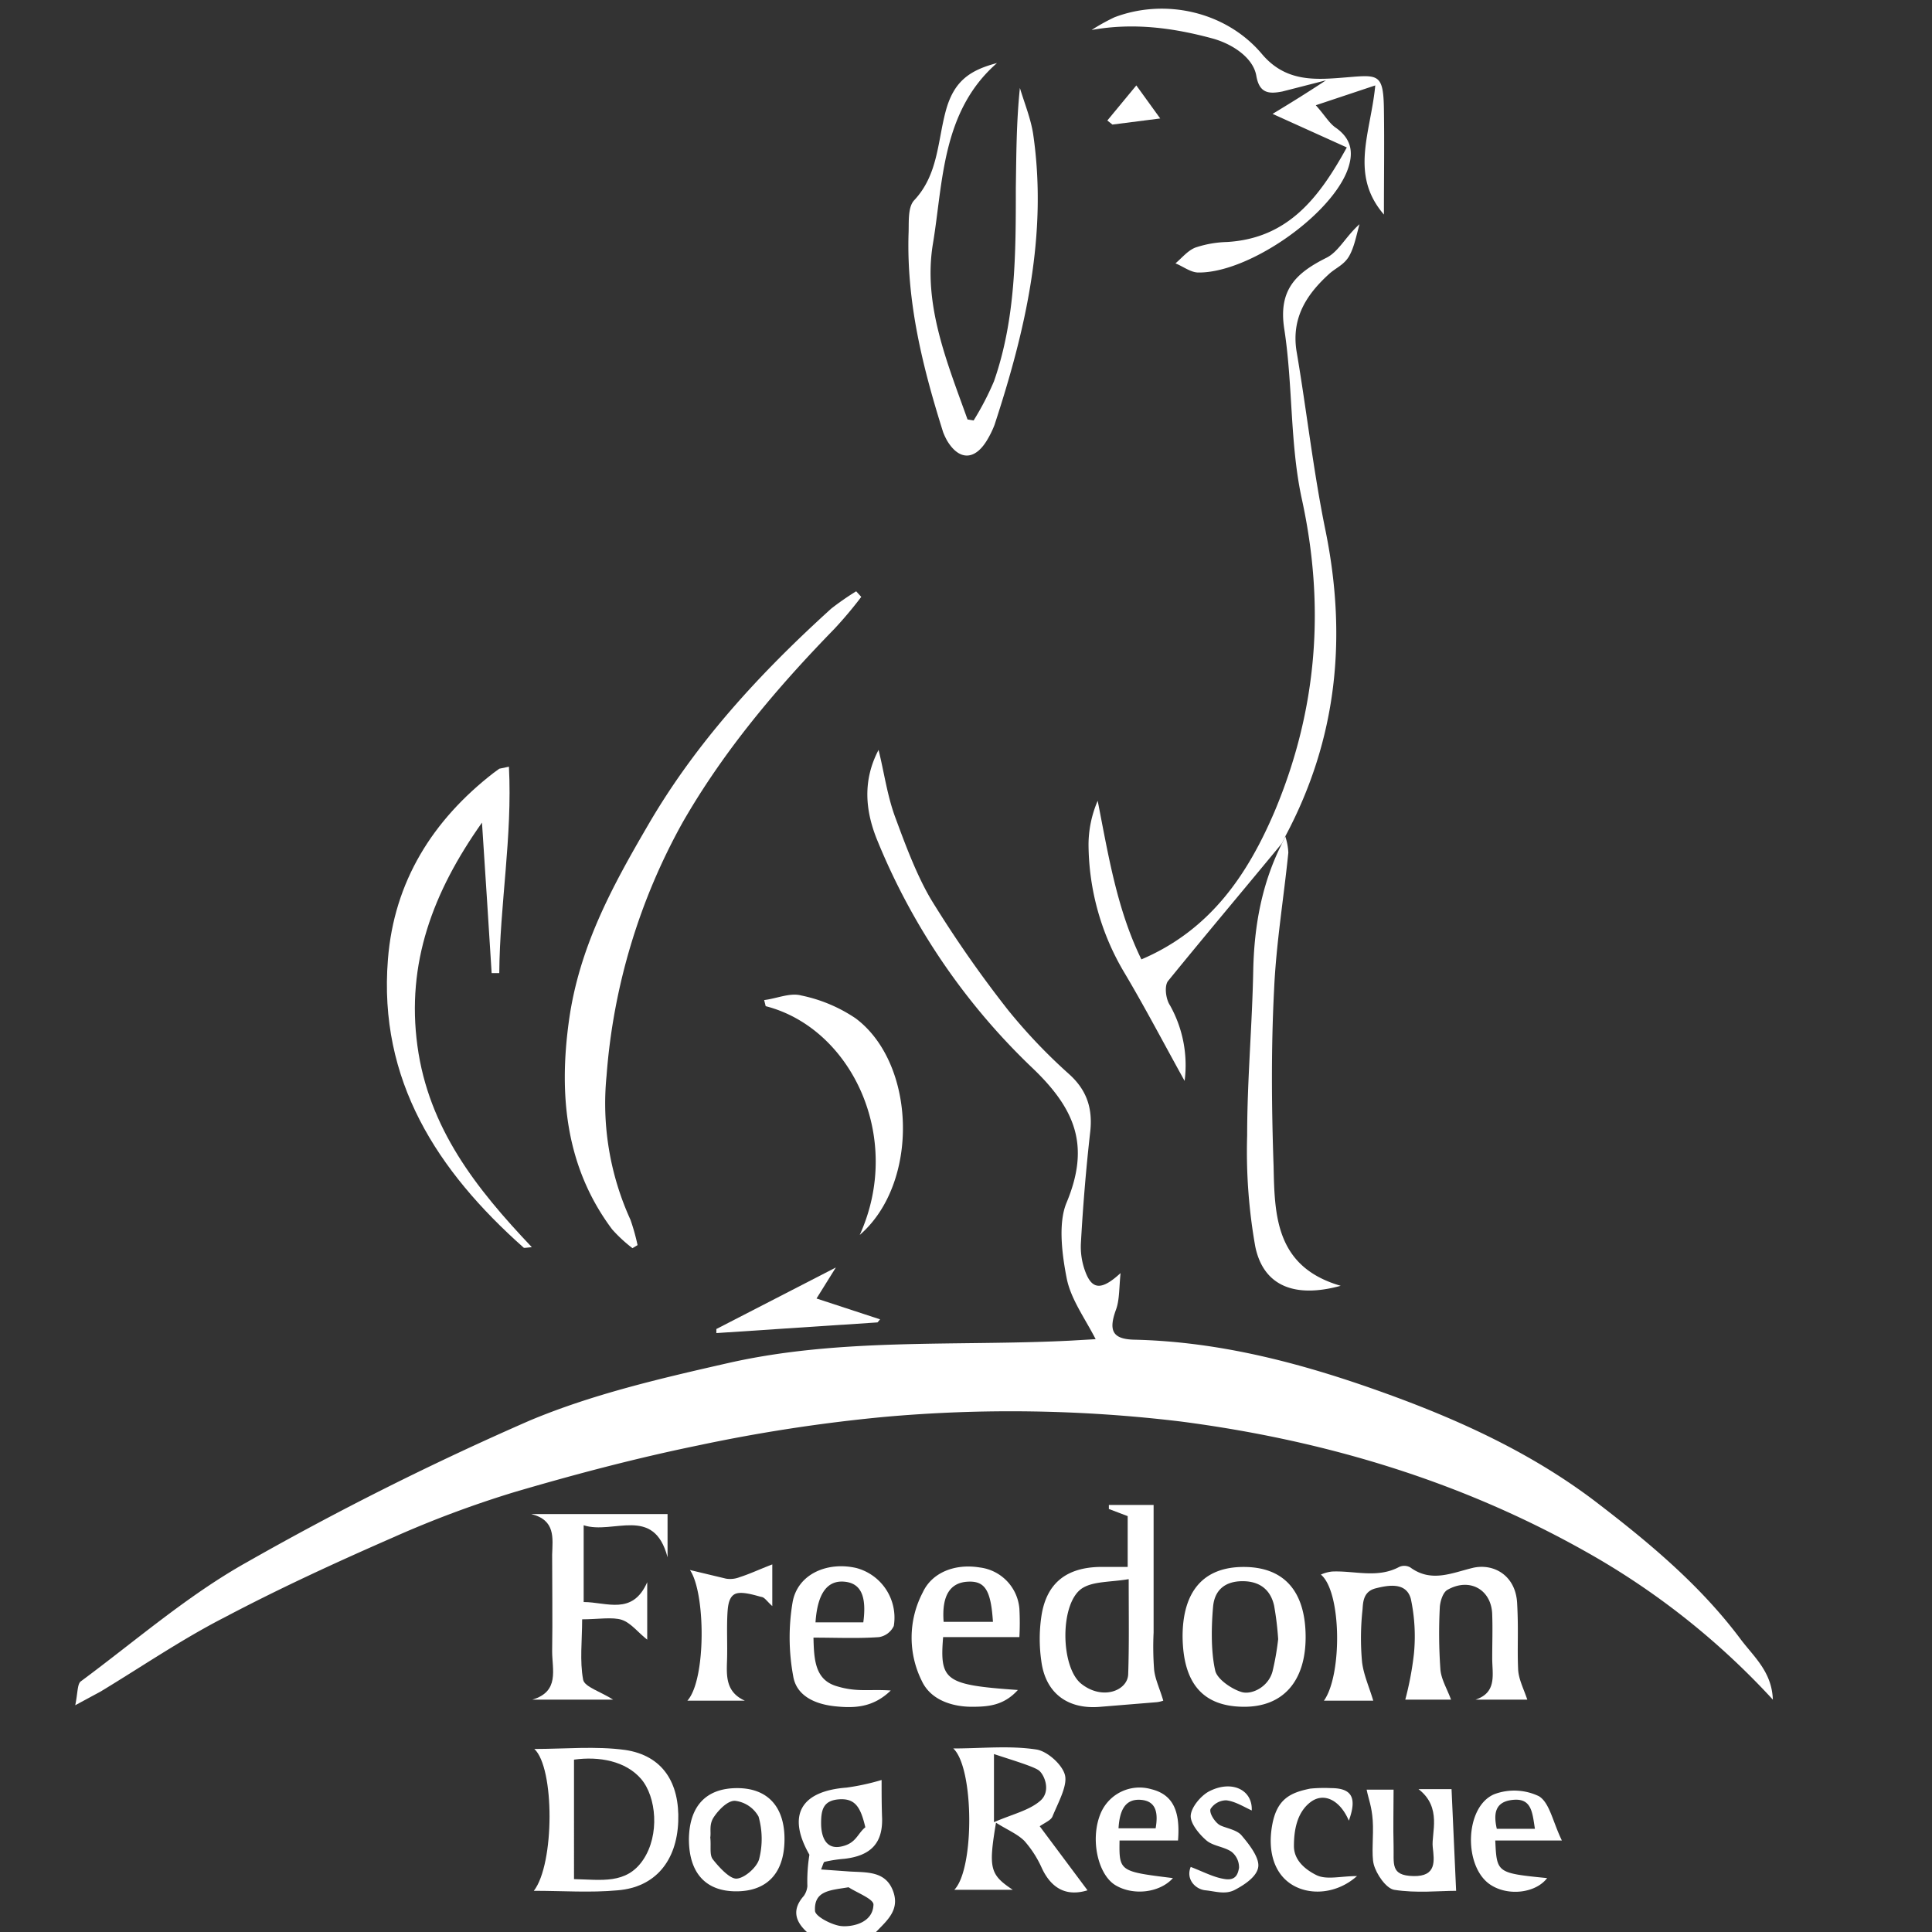 <svg id="Layer_1" data-name="Layer 1" xmlns="http://www.w3.org/2000/svg" width="380" height="380" viewBox="0 0 380 380"><rect x="0" y="0" width="380" height="380" fill="#333333" stroke="none"/><title>logo</title><path d="M158.7,380c-2.4-2.2-2.9-4.5-.6-7.1a4,4,0,0,0,.7-1.9,32.8,32.8,0,0,1,.4-6.2c-4.4-7.7-1.8-12.5,7.3-13.2a45.3,45.3,0,0,0,6.9-1.5c0,2.5,0,5,.1,7.6.1,4.8-2.2,7.3-7.4,7.9a26.3,26.3,0,0,0-3.9.6c-.2,0-.3.5-.7,1.5l5.6.4c3.4.2,7-.1,8.5,3.7s-1.1,5.9-3.3,8.2Zm8.2-8.8c-3.5.6-6.8.6-6.6,4.6,0,1.1,3.1,2.7,4.9,3s6.5-.3,6.6-4.2C171.8,373.5,168.6,372.3,166.9,371.2Zm3.3-11.8c-.9-3.8-1.9-5.7-5.1-5.5s-3.6,2.1-3.6,4.7.9,5.2,3.9,4.6S168.6,360.7,170.2,359.4Z" fill="#fff"/><path d="M348.7,334.3a148.6,148.6,0,0,0-36.6-29c-24.8-14-51.5-22-79.8-25.7a279.1,279.1,0,0,0-58.5-.9,321.7,321.7,0,0,0-36.5,5.6c-12.2,2.5-24.3,5.7-36.2,9.2a206.8,206.8,0,0,0-23.8,8.9c-11.2,4.9-22.3,10-33.1,15.7-8.4,4.3-16.3,9.7-24.4,14.6l-5,2.7c.5-2.4.4-4.2,1.1-4.7,10.8-8,21-16.9,32.6-23.4a590.8,590.8,0,0,1,55.7-27.9c12.4-5.2,25.8-8.3,39-11.3,22-5,44.7-3.3,67.1-4.4l5.2-.3c-2.1-4.1-4.9-7.9-5.7-12s-1.8-10.7,0-14.9c4.6-11.1,1.8-18.3-6.8-26.5a129.2,129.2,0,0,1-30.4-44.6c-2.4-5.8-3-11.8.2-17.9,1.1,4.4,1.7,9,3.3,13.3s4.1,11.3,7.2,16.4a229.4,229.4,0,0,0,15,21.5,108,108,0,0,0,11.9,12.5c3.6,3.2,4.8,6.9,4.2,11.7-.8,7.1-1.4,14.4-1.8,21.6a13.9,13.9,0,0,0,.9,5.7c1.3,3.4,3.1,3.7,6.9.2-.3,3-.2,5.3-.9,7.2-1.5,4.1-.7,5.8,3.6,5.9,17.4.4,33.9,4.9,50.1,10.8,14.3,5.2,28.1,11.6,40.3,20.8,10.6,8.1,20.9,16.6,29,27.5C345.1,326,348.5,328.9,348.7,334.3Z" fill="#fff"/><path d="M169.4,117.4a80.2,80.2,0,0,1-5.3,6.3c-11.3,11.6-21.7,23.9-29.8,38a121,121,0,0,0-15,49.9,55.1,55.1,0,0,0,4.7,28.3,41,41,0,0,1,1.4,5l-1,.6a28.3,28.3,0,0,1-4-3.7c-9.2-12.3-10.5-26.5-8.5-41s8.5-26.4,15.5-38.4c9.5-16.4,22.2-30.1,36.1-42.7a53.6,53.6,0,0,1,4.9-3.4Z" fill="#fff"/><path d="M252.2,165.8c-7.5,9.1-15.1,18.1-22.5,27.2-.7,1-.4,3.5.4,4.7a24.1,24.1,0,0,1,2.9,14.9c-4-7.2-7.7-14.3-11.8-21.2a49.7,49.7,0,0,1-7.1-25.4,22,22,0,0,1,1.8-8.5c2.1,10.7,3.8,21.4,8.6,31.2,13.6-5.8,20.9-16.7,26.2-29.1,8.4-20,10-40.4,5.3-61.7-2.3-10.8-1.7-22.2-3.4-33.2-1.2-7.7,2.3-11,8.3-14,2.4-1.2,3.8-4.2,6.5-6.6-.6,2.1-1,4.4-2,6.2s-2.7,2.4-4,3.6c-4.4,4-7.4,8.6-6.4,15.1,2,11.7,3.3,23.6,5.7,35.3,4.3,21.1,2.3,41.1-7.9,60.2Z" fill="#fff"/><path d="M104.6,245.3c-1.1.1-1.5.2-1.6.1-17-15.1-28.6-32.9-26.7-56.7,1.2-15.3,8.8-27.4,20.8-36.7l1.1-.8,1.9-.4c.7,13.8-1.8,27.1-1.9,40.6H96.7c-.6-9.5-1.2-19.1-1.9-29.6-9.7,13.7-14.9,27.7-12.7,43.9S93.6,233.7,104.6,245.3Z" fill="#fff"/><path d="M196.1,12.4c-10.9,9.5-10.6,23.5-12.6,35.5s2.8,23.4,6.8,34.6l1.2.2a56.2,56.2,0,0,0,4-7.7c4.3-12.3,4.3-25.2,4.3-38,.1-6.5.1-12.9.8-19.7.9,3,2.1,5.9,2.6,9,2.9,19.8-1.5,38.7-7.6,57.3a19.1,19.1,0,0,1-1.6,3.2c-2.4,3.8-5.4,3.7-7.7-.1a13,13,0,0,1-.8-1.7c-4-12.7-7.2-25.5-6.8-39,.1-2.2-.2-5.2,1.1-6.6,4.7-5,4.6-11.5,6.2-17.5S190.8,13.8,196.1,12.4Z" fill="#fff"/><path d="M270.1,334.5h-9.7c3.6-5,3.5-21.4-.6-24.8a7.3,7.3,0,0,1,2.2-.6c4.4-.2,8.9,1.4,13.2-.9a2.4,2.4,0,0,1,2.2.1c4.1,3,8.1,1.1,12.2.1s8.5,1.4,8.8,6.9,0,8.7.2,13.1c.1,1.9,1.1,3.8,1.8,5.9H290.2c4.3-1.4,3.3-5,3.3-8.1s.1-5.7,0-8.6c-.1-4.9-4.4-7.4-8.8-4.9-.9.5-1.4,2.2-1.5,3.3a99.2,99.2,0,0,0,.1,12.2c.1,2,1.3,3.9,2.1,6.1h-9a62.4,62.4,0,0,0,1.7-9,35.4,35.4,0,0,0-.6-10.8c-.9-3.4-4.5-2.7-6.9-2.1s-2.5,2.6-2.6,4.1a51.7,51.7,0,0,0-.1,10.4C268.2,329.4,269.3,331.8,270.1,334.5Z" fill="#fff"/><path d="M272.2,42.2c-6.8-7.9-2.6-16-1.7-25.4l-11.7,3.9c1.8,2,2.6,3.5,3.9,4.4,3.3,2.3,3.6,5.2,2.2,8.7-3.7,9-19.5,19.9-29.2,19.8-1.5,0-3-1.2-4.5-1.8,1.3-1.1,2.4-2.5,3.9-3.1a21.2,21.2,0,0,1,6.2-1.1c12.1-.7,18.2-8.8,23.6-18.6l-14.6-6.6c3.8-2.3,6.7-4.1,10.5-6.6L252.2,18c-2.6.5-4.5.4-5.1-3.1s-4.6-6.2-8.5-7.3c-7.7-2.1-15.6-3.2-23.9-1.7a39.6,39.6,0,0,1,4.5-2.5c10-3.8,21.9-1.1,28.9,7.1,4.8,5.8,10.8,5.2,16.9,4.7s7.1-.7,7.2,6.3S272.2,35,272.2,42.2Z" fill="#fff"/><path d="M252.2,165.8l.6-1.3a12,12,0,0,1,.6,3.2c-.9,8.9-2.4,17.9-2.8,26.9-.6,11.6-.5,23.2-.1,34.8.2,9.7.4,19.8,13.2,23.5-9.1,2.5-15.2,0-16.8-7.7a106.7,106.7,0,0,1-1.6-21.9c0-10.9,1-21.7,1.2-32.6C246.7,182,248.2,173.7,252.2,165.8Z" fill="#fff"/><path d="M221.8,308.2v-10l-3.7-1.4V296h8.8v25.1a59,59,0,0,0,.1,7.3c.2,1.9,1.1,3.7,1.8,6.1a5.8,5.8,0,0,1-1.3.3l-11,.9c-6.4.6-10.9-2.6-11.7-9.1a30.3,30.3,0,0,1,0-8.5c.9-6.5,4.7-9.7,11.3-9.9Zm.2,2.4c-3.6.6-6.8.4-9,1.7-4.6,2.7-4.5,15.6-.3,18.9s9.1,1.3,9.2-1.9C222.1,323.5,222,317.7,222,310.6Z" fill="#fff"/><path d="M127.3,311.2v11.3c-1.8-1.4-3.2-3.3-5-3.9s-4.8-.1-7.8-.1c0,4.2-.5,8.2.2,11.9.3,1.4,3.4,2.3,5.9,3.9H104.7c5.4-1.6,3.9-5.9,3.9-9.5.1-6.3,0-12.7,0-19,.1-3.3.7-6.8-4.1-8h26.8v8.5c-2.7-10.3-10.7-4.4-16.5-6.3v15.1C119.3,315.1,124.4,317.8,127.3,311.2Z" fill="#fff"/><path d="M105.1,344c6,0,12.1-.6,17.9.2,7.3,1.1,10.7,6.4,10.4,14.1s-4.5,12.9-11.9,13.5c-5.4.5-10.8.1-16.5.1C109.1,366.6,109.1,347.7,105.1,344Zm7.8,25.6c5.3.1,10.3,1.1,13.6-3.8s2.6-12.4-.4-15.9-8.2-4.5-13.2-3.8Z" fill="#fff"/><path d="M169.1,242.9c8.7-19.2-1.7-40.7-18.5-45l-.3-1.2c2.5-.3,5.1-1.5,7.3-.9a29.8,29.8,0,0,1,10.7,4.5C180.2,209.2,180.9,232.7,169.1,242.9Z" fill="#fff"/><path d="M213.9,371.8c-3.9,1.2-7-.1-9-4.4a20.9,20.9,0,0,0-3.4-5.3c-1.4-1.4-3.4-2.2-5.6-3.6-1.5,9-1.2,10.2,3.3,13.2H187.7c4-4.1,3.9-24-.2-27.8,5.6,0,11-.6,16.3.2,2.2.3,5.3,3.1,5.7,5.2s-1.4,5.3-2.5,8c-.3.7-1.3,1.1-2.5,1.9ZM195.5,345v13.4c3.7-1.6,6.9-2.3,9.1-4.2s.8-5.2-.3-6S198.8,346.1,195.5,345Z" fill="#fff"/><path d="M232.6,321.9c0-8.9,4.1-13.7,12-13.7s12.1,4.7,12.2,13.5-4.3,14.1-12.3,14S232.7,331,232.6,321.9Zm18.8.5a59.7,59.7,0,0,0-.8-6.6c-.7-3.1-2.8-4.8-6.2-4.8s-5.5,1.7-5.8,5-.5,8.5.4,12.5c.3,1.7,3.2,3.7,5.2,4.3s5.3-1,6.1-4.1A52.2,52.2,0,0,0,251.4,322.4Z" fill="#fff"/><path d="M185.5,322c-.7,8.6.4,9.4,14.7,10.4-2.8,3.1-5.9,3.3-9.1,3.3s-7.9-1-9.8-5.1a19.1,19.1,0,0,1,.2-17.4c1.8-3.9,6.3-5.7,11.2-4.9a8.9,8.9,0,0,1,7.8,8.1,52,52,0,0,1,0,5.6Zm9.8-3c-.4-6.3-1.6-8.1-5-7.9s-5.1,2.7-4.7,7.9Z" fill="#fff"/><path d="M160,322.1c.1,4.3.3,8.2,4.4,9.5s6.6.6,10.8.9c-3.5,3.4-7.2,3.5-11,3.1s-7.6-2-8.2-6a41.6,41.6,0,0,1-.1-14.5c1-5.5,6.8-8,12.5-6.7a10.1,10.1,0,0,1,7.4,11.4,3.9,3.9,0,0,1-2.9,2.2C168.7,322.3,164.5,322.1,160,322.1Zm.4-3h9.4c.7-5.2-.5-7.7-3.7-8S160.8,313.1,160.4,319.1Z" fill="#fff"/><path d="M135.2,334.5c3.7-4.1,3.6-21.2.5-25.7l7.1,1.7a5.1,5.1,0,0,0,2.7-.3c1.9-.6,3.8-1.5,6.4-2.5v8.2c-1.1-1-1.5-1.7-2.1-1.8s-3.4-1.1-4.9-.7-1.7,2.3-1.8,3.6c-.2,3.2,0,6.4-.1,9.5s-.3,6.3,3.5,8Z" fill="#fff"/><path d="M279,351.9h6.5c.3,6.7.6,13.1.9,20-3.3,0-7.8.5-12.2-.2-1.6-.3-3.5-3.1-4-5s0-5.7-.2-8.6-.8-4.1-1.2-6.1h5.3c0,3.8-.1,7.4,0,11s-.7,5.9,3.9,6,4.1-3,3.8-5.7S283.7,355.5,279,351.9Z" fill="#fff"/><path d="M135.5,361.7c.1-6.5,3.4-10,9.5-10s9.4,3.8,9.3,10.3-3.5,10-9.5,10S135.5,368.4,135.5,361.7Zm4.2-.3c.2,1.7-.2,3.4.5,4.3s3.1,3.8,4.6,3.8,4-2.1,4.5-3.8a16,16,0,0,0-.1-8.4,6.1,6.1,0,0,0-4.6-3.1c-1.4-.1-3.2,1.7-4.2,3.2S139.9,360.3,139.7,361.4Z" fill="#fff"/><path d="M231.7,362H220.2c-.1,6.1,0,6.1,10.5,7.4-2.6,2.9-7.8,3.5-11.3,1.4s-5.1-9.3-2.8-14.4a8.3,8.3,0,0,1,9.8-4.5C230.5,352.9,232.2,355.9,231.7,362ZM220,359.6h7.3c.5-2.9.2-5.4-3-5.6S220.2,356.4,220,359.6Z" fill="#fff"/><path d="M294.1,362c.3,6.4.3,6.4,10.2,7.4-2.2,2.9-7.5,3.6-11,1.4-5.5-3.4-5.3-15.4.6-17.9a11.2,11.2,0,0,1,8.8.4c2.1,1.3,2.7,5,4.5,8.7Zm7.8-2.3c-.5-3.1-.6-6-4.2-5.7s-4,2.6-3.3,5.7Z" fill="#fff"/><path d="M160.6,255.4l12.5,4.1-.5.6-31.7,2.1v-.8l23.5-12.1Z" fill="#fff"/><path d="M234.2,367.2c2.6,1,4.6,2.1,6.8,2.4s2.5-1.2,2.7-2.2a3.9,3.9,0,0,0-1.5-3.2c-1.5-1-3.6-1.1-4.9-2.2s-3.2-3.3-3.1-4.9,1.9-3.8,3.5-4.7c4.5-2.4,8.7-.4,8.5,3.7-1.7-.8-3.3-1.8-5-2a3.7,3.7,0,0,0-3.1,1.7c-.3.8.8,2.5,1.7,3.1s3.4.9,4.4,2.1,3.4,4,3.3,6-2.7,3.7-4.6,4.7-3.8.3-5.8.1S233.2,369.6,234.2,367.2Z" fill="#fff"/><path d="M266.9,369c-3.8,3.4-9,3.9-12.6,1.8s-5-6.5-4.1-11.7,3.5-6.5,7.5-7.3a28.1,28.1,0,0,1,4.1-.1c4.2,0,5.1,2,3.5,6.4-1.7-4-4.9-5.7-7.6-3.6s-3.2,5.7-3.2,8.6,2.4,4.7,4.4,5.7S263.7,369,266.9,369Z" fill="#fff"/><path d="M228.2,23.3l-9.4,1.2-1-.8,5.7-6.9Z" fill="#fff"/></svg>